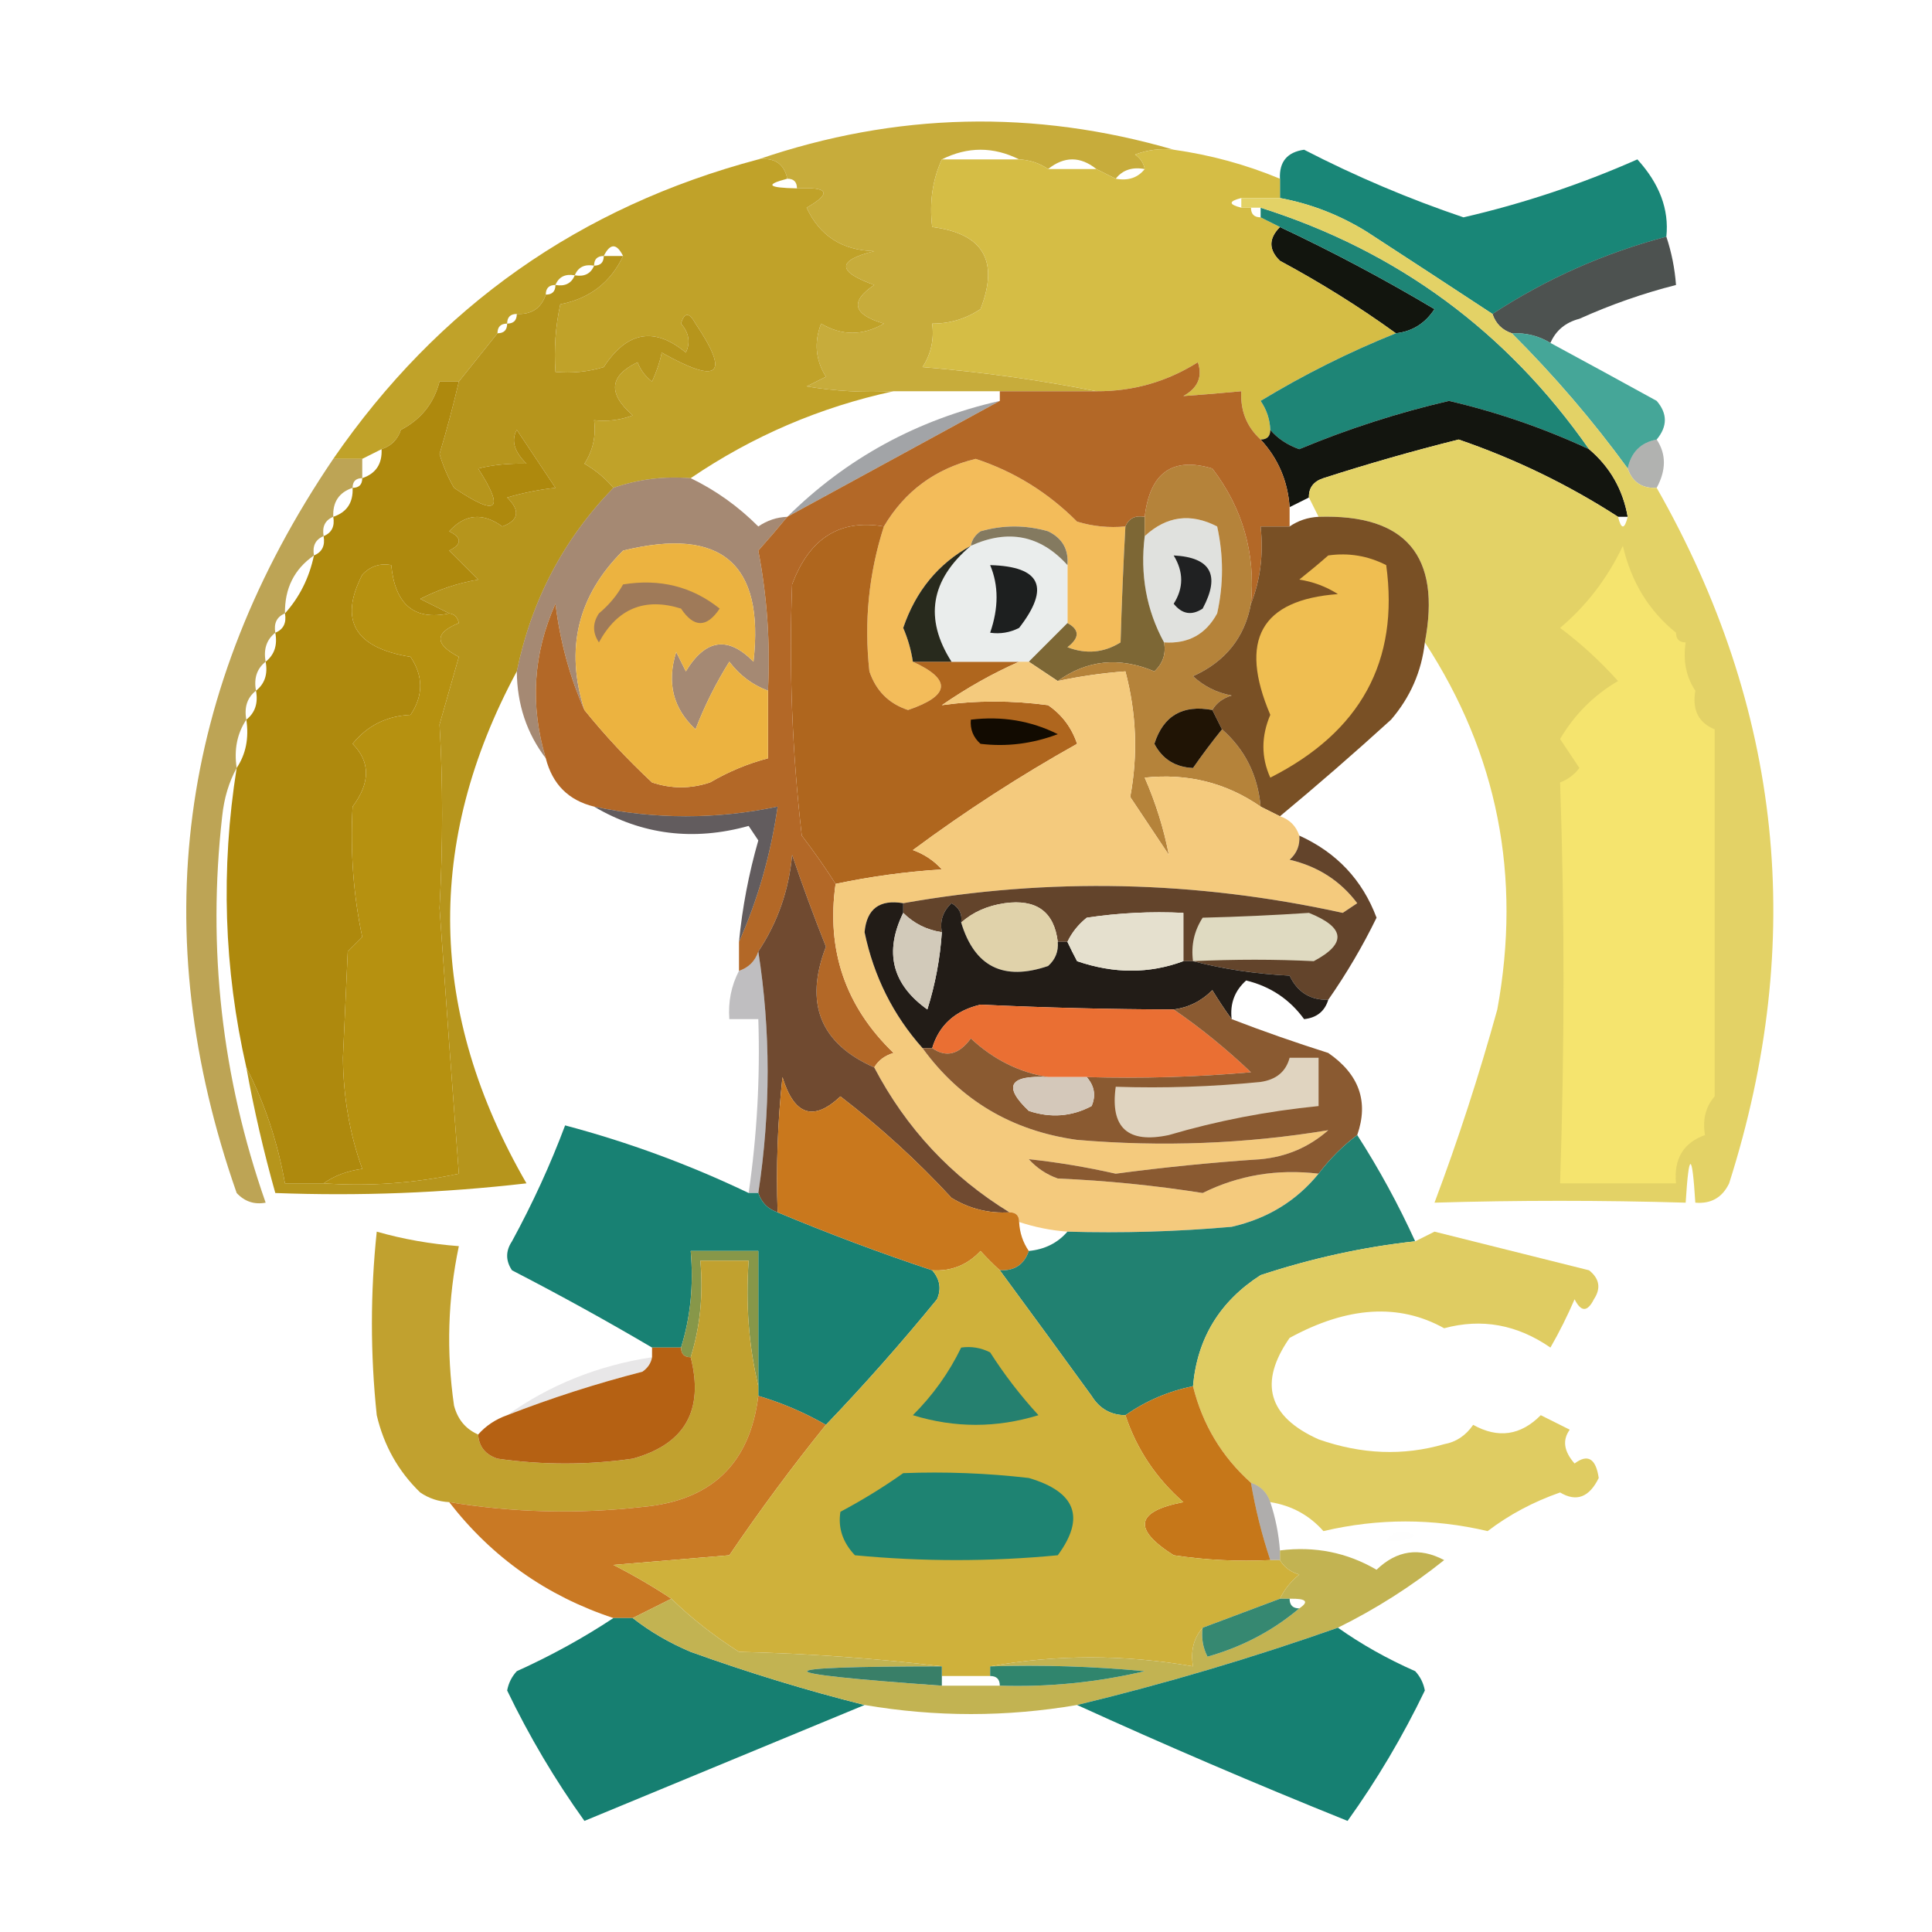 <?xml version="1.0" encoding="UTF-8"?>
<!DOCTYPE svg PUBLIC "-//W3C//DTD SVG 1.1//EN" "http://www.w3.org/Graphics/SVG/1.1/DTD/svg11.dtd">
<svg xmlns="http://www.w3.org/2000/svg" version="1.1" width="200px" height="200px" style="shape-rendering:geometricPrecision; text-rendering:geometricPrecision; image-rendering:optimizeQuality; fill-rule:evenodd; clip-rule:evenodd" xmlns:xlink="http://www.w3.org/1999/xlink">
<g><path style="opacity:0.998" fill="#c7ac3b" d="M 121.5,15.5 C 120.127,15.343 118.793,15.51 117.5,16C 118.056,16.383 118.389,16.883 118.5,17.5C 117.209,17.263 116.209,17.596 115.5,18.5C 114.833,18.167 114.167,17.833 113.5,17.5C 111.833,16.167 110.167,16.167 108.5,17.5C 107.609,16.89 106.609,16.557 105.5,16.5C 102.833,15.167 100.167,15.167 97.5,16.5C 96.532,18.607 96.198,20.941 96.5,23.5C 101.782,24.169 103.449,27.002 101.5,32C 99.975,33.009 98.308,33.509 96.5,33.5C 96.713,35.144 96.38,36.644 95.5,38C 101.689,38.517 107.689,39.35 113.5,40.5C 110.167,40.5 106.833,40.5 103.5,40.5C 99.833,40.5 96.167,40.5 92.5,40.5C 89.482,40.665 86.482,40.498 83.5,40C 84.167,39.667 84.833,39.333 85.5,39C 84.424,37.274 84.257,35.441 85,33.5C 87.138,34.769 89.305,34.769 91.5,33.5C 88.285,32.552 87.952,31.219 90.5,29.5C 86.622,28.115 86.622,26.949 90.5,26C 87.19,25.919 84.857,24.419 83.5,21.5C 86.131,19.995 85.797,19.329 82.5,19.5C 82.5,18.833 82.167,18.5 81.5,18.5C 81.179,16.952 80.179,16.285 78.5,16.5C 92.729,11.632 107.062,11.298 121.5,15.5 Z"/></g>
<g><path style="opacity:0.994" fill="#c0a229" d="M 78.5,16.5 C 80.179,16.285 81.179,16.952 81.5,18.5C 79.15,19.11 79.483,19.444 82.5,19.5C 85.797,19.329 86.131,19.995 83.5,21.5C 84.857,24.419 87.19,25.919 90.5,26C 86.622,26.949 86.622,28.115 90.5,29.5C 87.952,31.219 88.285,32.552 91.5,33.5C 89.305,34.769 87.138,34.769 85,33.5C 84.257,35.441 84.424,37.274 85.5,39C 84.833,39.333 84.167,39.667 83.5,40C 86.482,40.498 89.482,40.665 92.5,40.5C 84.919,42.138 77.919,45.138 71.5,49.5C 68.721,49.279 66.055,49.612 63.5,50.5C 62.691,49.531 61.691,48.698 60.5,48C 61.38,46.644 61.714,45.144 61.5,43.5C 62.873,43.657 64.207,43.49 65.5,43C 62.903,40.738 63.07,38.905 66,37.5C 66.308,38.308 66.808,38.975 67.5,39.5C 67.998,38.397 68.331,37.397 68.5,36.5C 74.429,39.838 75.596,38.838 72,33.5C 71.346,32.304 70.846,32.304 70.5,33.5C 71.326,34.451 71.492,35.451 71,36.5C 67.739,33.8 64.906,34.3 62.5,38C 60.866,38.493 59.199,38.66 57.5,38.5C 57.337,36.143 57.503,33.81 58,31.5C 61.047,30.902 63.213,29.235 64.5,26.5C 63.833,25.167 63.167,25.167 62.5,26.5C 61.833,26.5 61.5,26.833 61.5,27.5C 60.508,27.328 59.842,27.662 59.5,28.5C 58.508,28.328 57.842,28.662 57.5,29.5C 56.833,29.5 56.5,29.833 56.5,30.5C 54.973,30.427 53.973,31.094 53.5,32.5C 52.833,32.5 52.5,32.833 52.5,33.5C 51.833,33.5 51.5,33.833 51.5,34.5C 48.911,35.419 46.911,37.086 45.5,39.5C 43.413,40.585 42.08,42.251 41.5,44.5C 40.167,44.5 39.5,45.167 39.5,46.5C 38.833,46.833 38.167,47.167 37.5,47.5C 36.5,47.5 35.5,47.5 34.5,47.5C 45.36,31.739 60.026,21.406 78.5,16.5 Z M 56.5,30.5 C 56.027,31.906 55.027,32.573 53.5,32.5C 53.973,31.094 54.973,30.427 56.5,30.5 Z M 51.5,34.5 C 50.167,36.167 48.833,37.833 47.5,39.5C 46.833,39.5 46.167,39.5 45.5,39.5C 46.911,37.086 48.911,35.419 51.5,34.5 Z M 45.5,39.5 C 44.92,41.749 43.587,43.415 41.5,44.5C 42.08,42.251 43.413,40.585 45.5,39.5 Z M 41.5,44.5 C 41.167,45.5 40.5,46.167 39.5,46.5C 39.5,45.167 40.167,44.5 41.5,44.5 Z"/></g>
<g><path style="opacity:1" fill="#12150e" d="M 132.5,23.5 C 137.938,26.053 143.271,28.887 148.5,32C 147.529,33.481 146.196,34.315 144.5,34.5C 140.732,31.775 136.732,29.275 132.5,27C 131.316,25.855 131.316,24.688 132.5,23.5 Z"/></g>
<g><path style="opacity:1" fill="#198677" d="M 172.5,24.5 C 166.053,26.203 160.053,28.87 154.5,32.5C 150.224,29.688 145.89,26.854 141.5,24C 138.691,22.259 135.691,21.092 132.5,20.5C 132.5,19.833 132.5,19.167 132.5,18.5C 132.418,16.748 133.251,15.748 135,15.5C 140.332,18.25 145.832,20.583 151.5,22.5C 157.694,21.069 163.694,19.069 169.5,16.5C 171.796,19.018 172.796,21.685 172.5,24.5 Z"/></g>
<g><path style="opacity:0.706" fill="#030a08" d="M 172.5,24.5 C 173.038,26.117 173.371,27.784 173.5,29.5C 170.092,30.367 166.758,31.534 163.5,33C 162.058,33.377 161.058,34.21 160.5,35.5C 159.292,34.766 157.959,34.433 156.5,34.5C 155.5,34.167 154.833,33.5 154.5,32.5C 160.053,28.87 166.053,26.203 172.5,24.5 Z"/></g>
<g><path style="opacity:1" fill="#d5bd45" d="M 121.5,15.5 C 125.309,16.035 128.976,17.035 132.5,18.5C 132.5,19.167 132.5,19.833 132.5,20.5C 131.167,20.5 129.833,20.5 128.5,20.5C 127.167,20.833 127.167,21.167 128.5,21.5C 128.833,21.5 129.167,21.5 129.5,21.5C 129.5,22.167 129.833,22.5 130.5,22.5C 131.167,22.833 131.833,23.167 132.5,23.5C 131.316,24.688 131.316,25.855 132.5,27C 136.732,29.275 140.732,31.775 144.5,34.5C 139.643,36.452 134.976,38.786 130.5,41.5C 131.127,42.417 131.461,43.417 131.5,44.5C 131.5,45.167 131.167,45.5 130.5,45.5C 129.058,44.181 128.392,42.514 128.5,40.5C 126.425,40.698 124.425,40.865 122.5,41C 124.007,40.163 124.507,38.996 124,37.5C 120.794,39.519 117.294,40.519 113.5,40.5C 107.689,39.35 101.689,38.517 95.5,38C 96.38,36.644 96.713,35.144 96.5,33.5C 98.308,33.509 99.975,33.009 101.5,32C 103.449,27.002 101.782,24.169 96.5,23.5C 96.198,20.941 96.532,18.607 97.5,16.5C 100.167,16.5 102.833,16.5 105.5,16.5C 106.609,16.557 107.609,16.89 108.5,17.5C 110.167,17.5 111.833,17.5 113.5,17.5C 114.167,17.833 114.833,18.167 115.5,18.5C 116.791,18.737 117.791,18.404 118.5,17.5C 118.389,16.883 118.056,16.383 117.5,16C 118.793,15.51 120.127,15.343 121.5,15.5 Z"/></g>
<g><path style="opacity:1" fill="#1e8576" d="M 130.5,22.5 C 130.5,22.167 130.5,21.833 130.5,21.5C 144.646,25.975 155.979,34.308 164.5,46.5C 159.845,44.337 155.011,42.67 150,41.5C 144.703,42.73 139.536,44.397 134.5,46.5C 133.261,46.058 132.261,45.391 131.5,44.5C 131.461,43.417 131.127,42.417 130.5,41.5C 134.976,38.786 139.643,36.452 144.5,34.5C 146.196,34.315 147.529,33.481 148.5,32C 143.271,28.887 137.938,26.053 132.5,23.5C 131.833,23.167 131.167,22.833 130.5,22.5 Z"/></g>
<g><path style="opacity:0.839" fill="#229584" d="M 156.5,34.5 C 157.959,34.433 159.292,34.766 160.5,35.5C 164.15,37.472 167.816,39.472 171.5,41.5C 172.626,42.808 172.626,44.142 171.5,45.5C 169.856,45.81 168.856,46.81 168.5,48.5C 164.904,43.564 160.904,38.897 156.5,34.5 Z"/></g>
<g><path style="opacity:0.995" fill="#13150f" d="M 164.5,46.5 C 166.669,48.34 168.002,50.674 168.5,53.5C 168.167,53.5 167.833,53.5 167.5,53.5C 162.354,50.177 156.854,47.511 151,45.5C 146.291,46.677 141.624,48.011 137,49.5C 135.97,49.836 135.47,50.503 135.5,51.5C 134.833,51.833 134.167,52.167 133.5,52.5C 133.312,49.794 132.312,47.461 130.5,45.5C 131.167,45.5 131.5,45.167 131.5,44.5C 132.261,45.391 133.261,46.058 134.5,46.5C 139.536,44.397 144.703,42.73 150,41.5C 155.011,42.67 159.845,44.337 164.5,46.5 Z"/></g>
<g><path style="opacity:0.323" fill="#0e100c" d="M 171.5,45.5 C 172.494,46.999 172.494,48.666 171.5,50.5C 169.973,50.573 168.973,49.906 168.5,48.5C 168.856,46.81 169.856,45.81 171.5,45.5 Z"/></g>
<g><path style="opacity:0.518" fill="#4b5055" d="M 103.5,41.5 C 96.174,45.496 88.841,49.496 81.5,53.5C 87.618,47.438 94.952,43.438 103.5,41.5 Z"/></g>
<g><path style="opacity:1" fill="#f3bc5a" d="M 116.5,54.5 C 116.289,58.345 116.122,62.345 116,66.5C 114.274,67.576 112.441,67.743 110.5,67C 111.774,66.023 111.774,65.189 110.5,64.5C 110.5,62.5 110.5,60.5 110.5,58.5C 110.64,56.876 109.973,55.71 108.5,55C 106.167,54.333 103.833,54.333 101.5,55C 100.944,55.383 100.611,55.883 100.5,56.5C 97.137,58.339 94.804,61.172 93.5,65C 93.989,66.138 94.323,67.305 94.5,68.5C 98.54,70.346 98.373,72.013 94,73.5C 92.013,72.846 90.68,71.513 90,69.5C 89.434,64.368 89.934,59.368 91.5,54.5C 93.656,50.85 96.823,48.516 101,47.5C 104.991,48.814 108.491,50.981 111.5,54C 113.134,54.493 114.801,54.66 116.5,54.5 Z"/></g>
<g><path style="opacity:0.999" fill="#b6951c" d="M 62.5,26.5 C 63.167,26.5 63.833,26.5 64.5,26.5C 63.213,29.235 61.047,30.902 58,31.5C 57.503,33.81 57.337,36.143 57.5,38.5C 59.199,38.66 60.866,38.493 62.5,38C 64.906,34.3 67.739,33.8 71,36.5C 71.492,35.451 71.326,34.451 70.5,33.5C 70.846,32.304 71.346,32.304 72,33.5C 75.596,38.838 74.429,39.838 68.5,36.5C 68.331,37.397 67.998,38.397 67.5,39.5C 66.808,38.975 66.308,38.308 66,37.5C 63.07,38.905 62.903,40.738 65.5,43C 64.207,43.49 62.873,43.657 61.5,43.5C 61.714,45.144 61.38,46.644 60.5,48C 61.691,48.698 62.691,49.531 63.5,50.5C 58.352,55.792 55.019,62.126 53.5,69.5C 43.976,87.196 44.309,104.863 54.5,122.5C 45.859,123.498 37.192,123.831 28.5,123.5C 27.293,119.214 26.293,114.88 25.5,110.5C 27.405,114.216 28.739,118.216 29.5,122.5C 30.833,122.5 32.167,122.5 33.5,122.5C 38.214,122.827 42.88,122.493 47.5,121.5C 46.843,112.859 46.176,103.693 45.5,94C 45.858,87.358 45.858,81.025 45.5,75C 46.167,72.667 46.833,70.333 47.5,68C 44.972,66.684 44.972,65.517 47.5,64.5C 47.376,63.893 47.043,63.56 46.5,63.5C 45.527,63.013 44.527,62.513 43.5,62C 45.392,61.027 47.392,60.36 49.5,60C 48.5,59 47.5,58 46.5,57C 47.833,56.333 47.833,55.667 46.5,55C 48.138,53.199 49.972,53.032 52,54.5C 53.713,53.863 53.879,52.863 52.5,51.5C 54.216,51.003 55.883,50.669 57.5,50.5C 56.167,48.5 54.833,46.5 53.5,44.5C 52.895,45.587 53.228,46.754 54.5,48C 52.687,47.954 51.021,48.12 49.5,48.5C 52.302,52.861 51.469,53.527 47,50.5C 46.362,49.391 45.862,48.225 45.5,47C 46.249,44.503 46.916,42.003 47.5,39.5C 48.833,37.833 50.167,36.167 51.5,34.5C 52.167,34.5 52.5,34.167 52.5,33.5C 53.167,33.5 53.5,33.167 53.5,32.5C 55.027,32.573 56.027,31.906 56.5,30.5C 57.167,30.5 57.5,30.167 57.5,29.5C 58.492,29.672 59.158,29.338 59.5,28.5C 60.492,28.672 61.158,28.338 61.5,27.5C 62.167,27.5 62.5,27.167 62.5,26.5 Z"/></g>
<g><path style="opacity:0.682" fill="#7c5232" d="M 71.5,49.5 C 74.093,50.754 76.427,52.42 78.5,54.5C 79.417,53.873 80.417,53.539 81.5,53.5C 80.544,54.659 79.544,55.826 78.5,57C 79.419,61.781 79.752,66.615 79.5,71.5C 77.903,70.909 76.57,69.909 75.5,68.5C 74.106,70.725 72.94,73.058 72,75.5C 69.669,73.336 69.003,70.669 70,67.5C 70.333,68.167 70.667,68.833 71,69.5C 73.034,66.141 75.368,65.808 78,68.5C 79.157,58.334 74.657,54.5 64.5,57C 59.804,61.666 58.471,67.166 60.5,73.5C 58.991,70.121 57.991,66.455 57.5,62.5C 55.184,67.67 54.851,73.003 56.5,78.5C 54.528,75.916 53.528,72.916 53.5,69.5C 55.019,62.126 58.352,55.792 63.5,50.5C 66.055,49.612 68.721,49.279 71.5,49.5 Z"/></g>
<g><path style="opacity:1" fill="#e0e1de" d="M 120.5,66.5 C 118.676,63.154 118.01,59.487 118.5,55.5C 120.757,53.416 123.257,53.083 126,54.5C 126.667,57.5 126.667,60.5 126,63.5C 124.826,65.671 122.993,66.671 120.5,66.5 Z"/></g>
<g><path style="opacity:1" fill="#af661e" d="M 91.5,54.5 C 89.934,59.368 89.434,64.368 90,69.5C 90.68,71.513 92.013,72.846 94,73.5C 98.373,72.013 98.54,70.346 94.5,68.5C 95.833,68.5 97.167,68.5 98.5,68.5C 100.833,68.5 103.167,68.5 105.5,68.5C 102.762,69.707 100.095,71.207 97.5,73C 101.092,72.498 104.759,72.498 108.5,73C 109.939,73.991 110.939,75.324 111.5,77C 105.602,80.301 99.935,83.967 94.5,88C 95.672,88.419 96.672,89.085 97.5,90C 93.748,90.24 90.081,90.74 86.5,91.5C 85.453,89.849 84.286,88.183 83,86.5C 82.001,77.846 81.667,69.179 82,60.5C 83.78,55.716 86.947,53.716 91.5,54.5 Z"/></g>
<g><path style="opacity:1" fill="#eaedec" d="M 110.5,58.5 C 110.5,60.5 110.5,62.5 110.5,64.5C 109.167,65.833 107.833,67.167 106.5,68.5C 106.167,68.5 105.833,68.5 105.5,68.5C 103.167,68.5 100.833,68.5 98.5,68.5C 95.657,64.032 96.324,60.032 100.5,56.5C 104.376,54.742 107.71,55.408 110.5,58.5 Z"/></g>
<g><path style="opacity:0.998" fill="#ae890d" d="M 45.5,39.5 C 46.167,39.5 46.833,39.5 47.5,39.5C 46.916,42.003 46.249,44.503 45.5,47C 45.862,48.225 46.362,49.391 47,50.5C 51.469,53.527 52.302,52.861 49.5,48.5C 51.021,48.12 52.687,47.954 54.5,48C 53.228,46.754 52.895,45.587 53.5,44.5C 54.833,46.5 56.167,48.5 57.5,50.5C 55.883,50.669 54.216,51.003 52.5,51.5C 53.879,52.863 53.713,53.863 52,54.5C 49.972,53.032 48.138,53.199 46.5,55C 47.833,55.667 47.833,56.333 46.5,57C 47.5,58 48.5,59 49.5,60C 47.392,60.36 45.392,61.027 43.5,62C 44.527,62.513 45.527,63.013 46.5,63.5C 42.9,64.265 40.9,62.599 40.5,58.5C 39.325,58.281 38.325,58.614 37.5,59.5C 35.066,64.231 36.733,67.065 42.5,68C 43.833,70 43.833,72 42.5,74C 40.026,74.113 38.026,75.113 36.5,77C 38.348,78.861 38.348,81.028 36.5,83.5C 36.251,88.187 36.584,92.687 37.5,97C 37,97.5 36.5,98 36,98.5C 35.833,102.167 35.667,105.833 35.5,109.5C 35.542,113.595 36.208,117.429 37.5,121C 35.942,121.21 34.608,121.71 33.5,122.5C 32.167,122.5 30.833,122.5 29.5,122.5C 28.739,118.216 27.405,114.216 25.5,110.5C 23.174,100.287 22.841,89.954 24.5,79.5C 25.451,78.081 25.785,76.415 25.5,74.5C 26.404,73.791 26.737,72.791 26.5,71.5C 27.404,70.791 27.737,69.791 27.5,68.5C 28.404,67.791 28.737,66.791 28.5,65.5C 29.338,65.158 29.672,64.492 29.5,63.5C 31.008,61.819 32.008,59.819 32.5,57.5C 33.338,57.158 33.672,56.492 33.5,55.5C 34.338,55.158 34.672,54.492 34.5,53.5C 35.906,53.027 36.573,52.027 36.5,50.5C 37.167,50.5 37.5,50.167 37.5,49.5C 38.906,49.027 39.573,48.027 39.5,46.5C 40.5,46.167 41.167,45.5 41.5,44.5C 43.587,43.415 44.92,41.749 45.5,39.5 Z"/></g>
<g><path style="opacity:1" fill="#202122" d="M 121.5,57.5 C 125.35,57.701 126.35,59.534 124.5,63C 123.365,63.749 122.365,63.583 121.5,62.5C 122.535,60.872 122.535,59.205 121.5,57.5 Z"/></g>
<g><path style="opacity:1" fill="#1d1f1f" d="M 102.5,58.5 C 107.747,58.64 108.747,60.806 105.5,65C 104.552,65.483 103.552,65.65 102.5,65.5C 103.385,62.934 103.385,60.6 102.5,58.5 Z"/></g>
<g><path style="opacity:0.997" fill="#e3d266" d="M 128.5,21.5 C 128.5,21.167 128.5,20.833 128.5,20.5C 129.833,20.5 131.167,20.5 132.5,20.5C 135.691,21.092 138.691,22.259 141.5,24C 145.89,26.854 150.224,29.688 154.5,32.5C 154.833,33.5 155.5,34.167 156.5,34.5C 160.904,38.897 164.904,43.564 168.5,48.5C 168.973,49.906 169.973,50.573 171.5,50.5C 184.504,73.343 187.004,97.343 179,122.5C 178.29,123.973 177.124,124.64 175.5,124.5C 175.167,119.167 174.833,119.167 174.5,124.5C 165.758,124.246 157.091,124.246 148.5,124.5C 150.938,118.017 153.105,111.35 155,104.5C 157.528,90.707 155.028,78.041 147.5,66.5C 149.208,57.545 145.541,53.211 136.5,53.5C 136.167,52.833 135.833,52.167 135.5,51.5C 135.47,50.503 135.97,49.836 137,49.5C 141.624,48.011 146.291,46.677 151,45.5C 156.854,47.511 162.354,50.177 167.5,53.5C 167.833,54.833 168.167,54.833 168.5,53.5C 168.002,50.674 166.669,48.34 164.5,46.5C 155.979,34.308 144.646,25.975 130.5,21.5C 130.167,21.5 129.833,21.5 129.5,21.5C 129.167,21.5 128.833,21.5 128.5,21.5 Z"/></g>
<g><path style="opacity:1" fill="#f5e46e" d="M 173.5,65.5 C 173.5,66.167 173.833,66.5 174.5,66.5C 174.216,68.415 174.549,70.081 175.5,71.5C 175.157,73.483 175.824,74.817 177.5,75.5C 177.5,88.167 177.5,100.833 177.5,113.5C 176.566,114.568 176.232,115.901 176.5,117.5C 174.259,118.3 173.259,119.966 173.5,122.5C 169.5,122.5 165.5,122.5 161.5,122.5C 161.972,108.267 161.972,94.434 161.5,81C 162.308,80.692 162.975,80.192 163.5,79.5C 162.833,78.5 162.167,77.5 161.5,76.5C 163.005,73.95 165.005,71.95 167.5,70.5C 165.627,68.419 163.627,66.586 161.5,65C 164.248,62.682 166.414,59.849 168,56.5C 168.855,60.232 170.689,63.232 173.5,65.5 Z"/></g>
<g><path style="opacity:1" fill="#282a1d" d="M 100.5,56.5 C 96.324,60.032 95.657,64.032 98.5,68.5C 97.167,68.5 95.833,68.5 94.5,68.5C 94.323,67.305 93.989,66.138 93.5,65C 94.804,61.172 97.137,58.339 100.5,56.5 Z"/></g>
<g><path style="opacity:1" fill="#7d6735" d="M 118.5,53.5 C 118.5,54.167 118.5,54.833 118.5,55.5C 118.01,59.487 118.676,63.154 120.5,66.5C 120.719,67.675 120.386,68.675 119.5,69.5C 115.865,67.975 112.531,68.309 109.5,70.5C 108.5,69.833 107.5,69.167 106.5,68.5C 107.833,67.167 109.167,65.833 110.5,64.5C 111.774,65.189 111.774,66.023 110.5,67C 112.441,67.743 114.274,67.576 116,66.5C 116.122,62.345 116.289,58.345 116.5,54.5C 116.842,53.662 117.508,53.328 118.5,53.5 Z"/></g>
<g><path style="opacity:1" fill="#b5833a" d="M 129.5,62.5 C 128.852,65.991 126.852,68.491 123.5,70C 124.623,71.044 125.956,71.71 127.5,72C 126.584,72.278 125.918,72.778 125.5,73.5C 122.429,72.924 120.429,74.091 119.5,77C 120.337,78.587 121.67,79.42 123.5,79.5C 124.455,78.128 125.455,76.795 126.5,75.5C 128.87,77.573 130.203,80.24 130.5,83.5C 126.936,81.032 122.936,80.032 118.5,80.5C 119.643,83.115 120.476,85.782 121,88.5C 119.667,86.5 118.333,84.5 117,82.5C 117.813,78.158 117.646,73.825 116.5,69.5C 114.139,69.674 111.806,70.007 109.5,70.5C 112.531,68.309 115.865,67.975 119.5,69.5C 120.386,68.675 120.719,67.675 120.5,66.5C 122.993,66.671 124.826,65.671 126,63.5C 126.667,60.5 126.667,57.5 126,54.5C 123.257,53.083 120.757,53.416 118.5,55.5C 118.5,54.833 118.5,54.167 118.5,53.5C 119.034,48.934 121.367,47.267 125.5,48.5C 128.651,52.622 129.984,57.289 129.5,62.5 Z"/></g>
<g><path style="opacity:0.999" fill="#b69110" d="M 46.5,63.5 C 47.043,63.56 47.376,63.893 47.5,64.5C 44.972,65.517 44.972,66.684 47.5,68C 46.833,70.333 46.167,72.667 45.5,75C 45.858,81.025 45.858,87.358 45.5,94C 46.176,103.693 46.843,112.859 47.5,121.5C 42.88,122.493 38.214,122.827 33.5,122.5C 34.608,121.71 35.942,121.21 37.5,121C 36.208,117.429 35.542,113.595 35.5,109.5C 35.667,105.833 35.833,102.167 36,98.5C 36.5,98 37,97.5 37.5,97C 36.584,92.687 36.251,88.187 36.5,83.5C 38.348,81.028 38.348,78.861 36.5,77C 38.026,75.113 40.026,74.113 42.5,74C 43.833,72 43.833,70 42.5,68C 36.733,67.065 35.066,64.231 37.5,59.5C 38.325,58.614 39.325,58.281 40.5,58.5C 40.9,62.599 42.9,64.265 46.5,63.5 Z"/></g>
<g><path style="opacity:1" fill="#b36827" d="M 130.5,45.5 C 132.312,47.461 133.312,49.794 133.5,52.5C 133.5,53.167 133.5,53.833 133.5,54.5C 132.5,54.5 131.5,54.5 130.5,54.5C 130.806,57.385 130.473,60.052 129.5,62.5C 129.984,57.289 128.651,52.622 125.5,48.5C 121.367,47.267 119.034,48.934 118.5,53.5C 117.508,53.328 116.842,53.662 116.5,54.5C 114.801,54.66 113.134,54.493 111.5,54C 108.491,50.981 104.991,48.814 101,47.5C 96.823,48.516 93.656,50.85 91.5,54.5C 86.947,53.716 83.78,55.716 82,60.5C 81.667,69.179 82.001,77.846 83,86.5C 84.286,88.183 85.453,89.849 86.5,91.5C 85.523,98.375 87.523,104.208 92.5,109C 91.584,109.278 90.918,109.778 90.5,110.5C 84.911,108.032 83.244,103.865 85.5,98C 84.254,94.876 83.088,91.709 82,88.5C 81.669,92.154 80.502,95.488 78.5,98.5C 78.167,99.5 77.5,100.167 76.5,100.5C 76.5,99.5 76.5,98.5 76.5,97.5C 78.45,93.133 79.783,88.466 80.5,83.5C 74.167,84.833 67.833,84.833 61.5,83.5C 58.856,82.856 57.189,81.189 56.5,78.5C 54.851,73.003 55.184,67.67 57.5,62.5C 57.991,66.455 58.991,70.121 60.5,73.5C 62.6,76.104 64.933,78.604 67.5,81C 69.5,81.667 71.5,81.667 73.5,81C 75.421,79.878 77.421,79.044 79.5,78.5C 79.5,76.167 79.5,73.833 79.5,71.5C 79.752,66.615 79.419,61.781 78.5,57C 79.544,55.826 80.544,54.659 81.5,53.5C 88.841,49.496 96.174,45.496 103.5,41.5C 103.5,41.167 103.5,40.833 103.5,40.5C 106.833,40.5 110.167,40.5 113.5,40.5C 117.294,40.519 120.794,39.519 124,37.5C 124.507,38.996 124.007,40.163 122.5,41C 124.425,40.865 126.425,40.698 128.5,40.5C 128.392,42.514 129.058,44.181 130.5,45.5 Z"/></g>
<g><path style="opacity:1" fill="#847a60" d="M 110.5,58.5 C 107.71,55.408 104.376,54.742 100.5,56.5C 100.611,55.883 100.944,55.383 101.5,55C 103.833,54.333 106.167,54.333 108.5,55C 109.973,55.71 110.64,56.876 110.5,58.5 Z"/></g>
<g><path style="opacity:1" fill="#795025" d="M 136.5,53.5 C 145.541,53.211 149.208,57.545 147.5,66.5C 147.159,69.516 145.993,72.183 144,74.5C 140.188,77.969 136.355,81.302 132.5,84.5C 131.833,84.167 131.167,83.833 130.5,83.5C 130.203,80.24 128.87,77.573 126.5,75.5C 126.167,74.833 125.833,74.167 125.5,73.5C 125.918,72.778 126.584,72.278 127.5,72C 125.956,71.71 124.623,71.044 123.5,70C 126.852,68.491 128.852,65.991 129.5,62.5C 130.473,60.052 130.806,57.385 130.5,54.5C 131.5,54.5 132.5,54.5 133.5,54.5C 134.391,53.89 135.391,53.557 136.5,53.5 Z"/></g>
<g><path style="opacity:1" fill="#efbe51" d="M 137.5,57.5 C 139.604,57.201 141.604,57.534 143.5,58.5C 144.86,68.43 140.86,75.763 131.5,80.5C 130.55,78.402 130.55,76.235 131.5,74C 128.207,66.259 130.541,62.092 138.5,61.5C 137.271,60.719 135.938,60.219 134.5,60C 135.571,59.148 136.571,58.315 137.5,57.5 Z"/></g>
<g><path style="opacity:1" fill="#120b01" d="M 100.5,74.5 C 103.722,74.108 106.722,74.608 109.5,76C 106.874,76.995 104.207,77.328 101.5,77C 100.748,76.329 100.414,75.496 100.5,74.5 Z"/></g>
<g><path style="opacity:1" fill="#201405" d="M 125.5,73.5 C 125.833,74.167 126.167,74.833 126.5,75.5C 125.455,76.795 124.455,78.128 123.5,79.5C 121.67,79.42 120.337,78.587 119.5,77C 120.429,74.091 122.429,72.924 125.5,73.5 Z"/></g>
<g><path style="opacity:1" fill="#ecb340" d="M 79.5,71.5 C 79.5,73.833 79.5,76.167 79.5,78.5C 77.421,79.044 75.421,79.878 73.5,81C 71.5,81.667 69.5,81.667 67.5,81C 64.933,78.604 62.6,76.104 60.5,73.5C 58.471,67.166 59.804,61.666 64.5,57C 74.657,54.5 79.157,58.334 78,68.5C 75.368,65.808 73.034,66.141 71,69.5C 70.667,68.833 70.333,68.167 70,67.5C 69.003,70.669 69.669,73.336 72,75.5C 72.94,73.058 74.106,70.725 75.5,68.5C 76.57,69.909 77.903,70.909 79.5,71.5 Z"/></g>
<g><path style="opacity:1" fill="#9f7a59" d="M 64.5,60.5 C 68.302,59.88 71.635,60.714 74.5,63C 73.167,65 71.833,65 70.5,63C 66.74,61.824 63.907,62.99 62,66.5C 61.333,65.5 61.333,64.5 62,63.5C 63.045,62.627 63.878,61.627 64.5,60.5 Z"/></g>
<g><path style="opacity:0.827" fill="#423b3d" d="M 61.5,83.5 C 67.833,84.833 74.167,84.833 80.5,83.5C 79.783,88.466 78.45,93.133 76.5,97.5C 76.844,93.947 77.511,90.447 78.5,87C 78.167,86.5 77.833,86 77.5,85.5C 71.785,87.089 66.452,86.422 61.5,83.5 Z"/></g>
<g><path style="opacity:1" fill="#f4ca7d" d="M 105.5,68.5 C 105.833,68.5 106.167,68.5 106.5,68.5C 107.5,69.167 108.5,69.833 109.5,70.5C 111.806,70.007 114.139,69.674 116.5,69.5C 117.646,73.825 117.813,78.158 117,82.5C 118.333,84.5 119.667,86.5 121,88.5C 120.476,85.782 119.643,83.115 118.5,80.5C 122.936,80.032 126.936,81.032 130.5,83.5C 131.167,83.833 131.833,84.167 132.5,84.5C 133.5,84.833 134.167,85.5 134.5,86.5C 134.586,87.496 134.252,88.329 133.5,89C 136.424,89.683 138.758,91.183 140.5,93.5C 140,93.833 139.5,94.167 139,94.5C 123.772,91.155 108.605,90.822 93.5,93.5C 91.052,93.085 89.719,94.085 89.5,96.5C 90.457,101.08 92.457,105.08 95.5,108.5C 99.423,113.9 104.756,117.066 111.5,118C 120.28,118.747 128.946,118.414 137.5,117C 135.51,118.751 133.177,119.751 130.5,120C 125.481,120.335 120.481,120.835 115.5,121.5C 112.442,120.811 109.442,120.311 106.5,120C 107.328,120.915 108.328,121.581 109.5,122C 114.553,122.217 119.553,122.717 124.5,123.5C 128.217,121.656 132.217,120.989 136.5,121.5C 134.2,124.324 131.2,126.157 127.5,127C 121.843,127.499 116.176,127.666 110.5,127.5C 108.784,127.371 107.117,127.038 105.5,126.5C 105.5,125.833 105.167,125.5 104.5,125.5C 98.478,121.81 93.812,116.81 90.5,110.5C 90.918,109.778 91.584,109.278 92.5,109C 87.523,104.208 85.523,98.375 86.5,91.5C 90.081,90.74 93.748,90.24 97.5,90C 96.672,89.085 95.672,88.419 94.5,88C 99.935,83.967 105.602,80.301 111.5,77C 110.939,75.324 109.939,73.991 108.5,73C 104.759,72.498 101.092,72.498 97.5,73C 100.095,71.207 102.762,69.707 105.5,68.5 Z"/></g>
<g><path style="opacity:1" fill="#63442b" d="M 134.5,86.5 C 138.366,88.254 141.033,91.087 142.5,95C 141.066,97.942 139.4,100.776 137.5,103.5C 135.641,103.539 134.308,102.706 133.5,101C 129.975,100.821 126.641,100.321 123.5,99.5C 123.167,99.5 122.833,99.5 122.5,99.5C 122.5,97.833 122.5,96.167 122.5,94.5C 119.15,94.335 115.817,94.502 112.5,95C 111.619,95.708 110.953,96.542 110.5,97.5C 110.167,97.5 109.833,97.5 109.5,97.5C 109.126,94.38 107.293,93.046 104,93.5C 102.213,93.759 100.713,94.425 99.5,95.5C 99.631,94.624 99.297,93.957 98.5,93.5C 97.614,94.325 97.281,95.325 97.5,96.5C 95.938,96.267 94.605,95.6 93.5,94.5C 93.5,94.167 93.5,93.833 93.5,93.5C 108.605,90.822 123.772,91.155 139,94.5C 139.5,94.167 140,93.833 140.5,93.5C 138.758,91.183 136.424,89.683 133.5,89C 134.252,88.329 134.586,87.496 134.5,86.5 Z"/></g>
<g><path style="opacity:0.723" fill="#a58215" d="M 34.5,47.5 C 35.5,47.5 36.5,47.5 37.5,47.5C 37.5,48.167 37.5,48.833 37.5,49.5C 36.833,49.5 36.5,49.833 36.5,50.5C 35.094,50.973 34.427,51.973 34.5,53.5C 33.662,53.842 33.328,54.508 33.5,55.5C 32.662,55.842 32.328,56.508 32.5,57.5C 30.461,58.911 29.461,60.911 29.5,63.5C 28.662,63.842 28.328,64.508 28.5,65.5C 27.596,66.209 27.263,67.209 27.5,68.5C 26.596,69.209 26.263,70.209 26.5,71.5C 25.596,72.209 25.263,73.209 25.5,74.5C 24.549,75.919 24.215,77.585 24.5,79.5C 23.698,80.952 23.198,82.618 23,84.5C 21.453,98.199 22.953,111.532 27.5,124.5C 26.325,124.719 25.325,124.386 24.5,123.5C 15.08,96.583 18.414,71.25 34.5,47.5 Z"/></g>
<g><path style="opacity:1" fill="#e0d2aa" d="M 109.5,97.5 C 109.586,98.496 109.252,99.329 108.5,100C 103.882,101.578 100.882,100.078 99.5,95.5C 100.713,94.425 102.213,93.759 104,93.5C 107.293,93.046 109.126,94.38 109.5,97.5 Z"/></g>
<g><path style="opacity:0.955" fill="#19120d" d="M 93.5,93.5 C 93.5,93.833 93.5,94.167 93.5,94.5C 91.516,98.565 92.35,101.899 96,104.5C 96.822,101.883 97.322,99.216 97.5,96.5C 97.281,95.325 97.614,94.325 98.5,93.5C 99.297,93.957 99.631,94.624 99.5,95.5C 100.882,100.078 103.882,101.578 108.5,100C 109.252,99.329 109.586,98.496 109.5,97.5C 109.833,97.5 110.167,97.5 110.5,97.5C 110.804,98.15 111.137,98.817 111.5,99.5C 115.315,100.808 118.981,100.808 122.5,99.5C 122.833,99.5 123.167,99.5 123.5,99.5C 126.641,100.321 129.975,100.821 133.5,101C 134.308,102.706 135.641,103.539 137.5,103.5C 137.134,104.695 136.301,105.361 135,105.5C 133.502,103.441 131.502,102.108 129,101.5C 127.812,102.563 127.312,103.897 127.5,105.5C 126.842,104.602 126.176,103.602 125.5,102.5C 124.378,103.63 123.044,104.297 121.5,104.5C 114.895,104.485 108.228,104.318 101.5,104C 98.885,104.612 97.219,106.112 96.5,108.5C 96.167,108.5 95.833,108.5 95.5,108.5C 92.457,105.08 90.457,101.08 89.5,96.5C 89.719,94.085 91.052,93.085 93.5,93.5 Z"/></g>
<g><path style="opacity:1" fill="#dfdac1" d="M 123.5,99.5 C 123.286,97.856 123.62,96.356 124.5,95C 128.248,94.907 131.914,94.74 135.5,94.5C 139.266,96.011 139.432,97.678 136,99.5C 132.002,99.3 127.835,99.3 123.5,99.5 Z"/></g>
<g><path style="opacity:1" fill="#d2caba" d="M 93.5,94.5 C 94.605,95.6 95.938,96.267 97.5,96.5C 97.322,99.216 96.822,101.883 96,104.5C 92.35,101.899 91.516,98.565 93.5,94.5 Z"/></g>
<g><path style="opacity:1" fill="#e5e0ce" d="M 122.5,99.5 C 118.981,100.808 115.315,100.808 111.5,99.5C 111.137,98.817 110.804,98.15 110.5,97.5C 110.953,96.542 111.619,95.708 112.5,95C 115.817,94.502 119.15,94.335 122.5,94.5C 122.5,96.167 122.5,97.833 122.5,99.5 Z"/></g>
<g><path style="opacity:1" fill="#704a30" d="M 90.5,110.5 C 93.812,116.81 98.478,121.81 104.5,125.5C 102.345,125.628 100.345,125.128 98.5,124C 95,120.204 91.167,116.704 87,113.5C 84.211,116.129 82.211,115.462 81,111.5C 80.501,116.155 80.334,120.821 80.5,125.5C 79.5,125.167 78.833,124.5 78.5,123.5C 79.787,115.038 79.787,106.705 78.5,98.5C 80.502,95.488 81.669,92.154 82,88.5C 83.088,91.709 84.254,94.876 85.5,98C 83.244,103.865 84.911,108.032 90.5,110.5 Z"/></g>
<g><path style="opacity:1" fill="#ea6f33" d="M 121.5,104.5 C 124.28,106.408 126.947,108.575 129.5,111C 123.843,111.499 118.176,111.666 112.5,111.5C 111.167,111.5 109.833,111.5 108.5,111.5C 105.507,111.013 102.84,109.679 100.5,107.5C 99.272,109.176 97.939,109.509 96.5,108.5C 97.219,106.112 98.885,104.612 101.5,104C 108.228,104.318 114.895,104.485 121.5,104.5 Z"/></g>
<g><path style="opacity:0.29" fill="#252228" d="M 78.5,98.5 C 79.787,106.705 79.787,115.038 78.5,123.5C 78.167,123.5 77.833,123.5 77.5,123.5C 78.364,117.545 78.697,111.545 78.5,105.5C 77.5,105.5 76.5,105.5 75.5,105.5C 75.366,103.708 75.699,102.042 76.5,100.5C 77.5,100.167 78.167,99.5 78.5,98.5 Z"/></g>
<g><path style="opacity:1" fill="#8a5a31" d="M 127.5,105.5 C 130.727,106.744 134.061,107.91 137.5,109C 140.706,111.212 141.706,114.046 140.5,117.5C 139,118.625 137.667,119.959 136.5,121.5C 132.217,120.989 128.217,121.656 124.5,123.5C 119.553,122.717 114.553,122.217 109.5,122C 108.328,121.581 107.328,120.915 106.5,120C 109.442,120.311 112.442,120.811 115.5,121.5C 120.481,120.835 125.481,120.335 130.5,120C 133.177,119.751 135.51,118.751 137.5,117C 128.946,118.414 120.28,118.747 111.5,118C 104.756,117.066 99.423,113.9 95.5,108.5C 95.833,108.5 96.167,108.5 96.5,108.5C 97.939,109.509 99.272,109.176 100.5,107.5C 102.84,109.679 105.507,111.013 108.5,111.5C 104.473,111.281 103.806,112.448 106.5,115C 108.769,115.758 110.936,115.591 113,114.5C 113.47,113.423 113.303,112.423 112.5,111.5C 118.176,111.666 123.843,111.499 129.5,111C 126.947,108.575 124.28,106.408 121.5,104.5C 123.044,104.297 124.378,103.63 125.5,102.5C 126.176,103.602 126.842,104.602 127.5,105.5 Z"/></g>
<g><path style="opacity:1" fill="#d4c8ba" d="M 108.5,111.5 C 109.833,111.5 111.167,111.5 112.5,111.5C 113.303,112.423 113.47,113.423 113,114.5C 110.936,115.591 108.769,115.758 106.5,115C 103.806,112.448 104.473,111.281 108.5,111.5 Z"/></g>
<g><path style="opacity:1" fill="#e0d4c0" d="M 133.5,109.5 C 134.5,109.5 135.5,109.5 136.5,109.5C 136.5,111.167 136.5,112.833 136.5,114.5C 131.168,115.026 126.001,116.026 121,117.5C 116.742,118.407 114.909,116.741 115.5,112.5C 120.511,112.666 125.511,112.499 130.5,112C 132.119,111.764 133.119,110.931 133.5,109.5 Z"/></g>
<g><path style="opacity:1" fill="#188173" d="M 77.5,123.5 C 77.833,123.5 78.167,123.5 78.5,123.5C 78.833,124.5 79.5,125.167 80.5,125.5C 85.751,127.695 91.084,129.695 96.5,131.5C 97.303,132.423 97.47,133.423 97,134.5C 93.301,139.027 89.468,143.361 85.5,147.5C 83.287,146.227 80.954,145.227 78.5,144.5C 78.5,144.167 78.5,143.833 78.5,143.5C 78.5,138.833 78.5,134.167 78.5,129.5C 76.167,129.5 73.833,129.5 71.5,129.5C 71.813,133.042 71.479,136.375 70.5,139.5C 69.5,139.5 68.5,139.5 67.5,139.5C 62.809,136.734 57.976,134.068 53,131.5C 52.333,130.5 52.333,129.5 53,128.5C 55.146,124.559 56.979,120.559 58.5,116.5C 65.057,118.241 71.391,120.574 77.5,123.5 Z"/></g>
<g><path style="opacity:1" fill="#c9781d" d="M 104.5,125.5 C 105.167,125.5 105.5,125.833 105.5,126.5C 105.557,127.609 105.89,128.609 106.5,129.5C 106.027,130.906 105.027,131.573 103.5,131.5C 102.849,130.909 102.182,130.243 101.5,129.5C 100.15,130.95 98.484,131.617 96.5,131.5C 91.084,129.695 85.751,127.695 80.5,125.5C 80.334,120.821 80.501,116.155 81,111.5C 82.211,115.462 84.211,116.129 87,113.5C 91.167,116.704 95,120.204 98.5,124C 100.345,125.128 102.345,125.628 104.5,125.5 Z"/></g>
<g><path style="opacity:1" fill="#218171" d="M 140.5,117.5 C 142.75,120.999 144.75,124.665 146.5,128.5C 141.162,129.081 135.829,130.248 130.5,132C 126.266,134.722 123.933,138.556 123.5,143.5C 120.978,144.011 118.645,145.011 116.5,146.5C 114.983,146.489 113.816,145.823 113,144.5C 109.815,140.108 106.648,135.774 103.5,131.5C 105.027,131.573 106.027,130.906 106.5,129.5C 108.153,129.34 109.486,128.674 110.5,127.5C 116.176,127.666 121.843,127.499 127.5,127C 131.2,126.157 134.2,124.324 136.5,121.5C 137.667,119.959 139,118.625 140.5,117.5 Z"/></g>
<g><path style="opacity:0.004" fill="#abacab" d="M 148.5,126.5 C 149.833,127.167 149.833,127.167 148.5,126.5 Z"/></g>
<g><path style="opacity:1" fill="#879749" d="M 78.5,143.5 C 77.515,139.366 77.182,135.032 77.5,130.5C 75.833,130.5 74.167,130.5 72.5,130.5C 72.813,134.042 72.479,137.375 71.5,140.5C 70.833,140.5 70.5,140.167 70.5,139.5C 71.479,136.375 71.813,133.042 71.5,129.5C 73.833,129.5 76.167,129.5 78.5,129.5C 78.5,134.167 78.5,138.833 78.5,143.5 Z"/></g>
<g><path style="opacity:1" fill="#c1a12f" d="M 49.5,148.5 C 49.577,149.75 50.244,150.583 51.5,151C 56.167,151.667 60.833,151.667 65.5,151C 70.895,149.507 72.895,146.007 71.5,140.5C 72.479,137.375 72.813,134.042 72.5,130.5C 74.167,130.5 75.833,130.5 77.5,130.5C 77.182,135.032 77.515,139.366 78.5,143.5C 78.5,143.833 78.5,144.167 78.5,144.5C 77.641,151.524 73.641,155.357 66.5,156C 59.783,156.756 53.117,156.589 46.5,155.5C 45.391,155.443 44.391,155.11 43.5,154.5C 41.238,152.315 39.738,149.648 39,146.5C 38.333,140.167 38.333,133.833 39,127.5C 41.74,128.282 44.574,128.782 47.5,129C 46.361,134.416 46.194,139.916 47,145.5C 47.377,146.942 48.21,147.942 49.5,148.5 Z"/></g>
<g><path style="opacity:0.99" fill="#dfcc61" d="M 148.5,127.5 C 153.97,128.867 159.303,130.201 164.5,131.5C 165.583,132.365 165.749,133.365 165,134.5C 164.333,135.833 163.667,135.833 163,134.5C 162.261,136.221 161.427,137.887 160.5,139.5C 157.054,137.117 153.387,136.45 149.5,137.5C 144.826,134.896 139.492,135.229 133.5,138.5C 130.266,143.15 131.266,146.65 136.5,149C 140.944,150.561 145.277,150.728 149.5,149.5C 150.735,149.279 151.735,148.612 152.5,147.5C 155.083,148.938 157.417,148.604 159.5,146.5C 160.5,147 161.5,147.5 162.5,148C 161.72,149.073 161.887,150.24 163,151.5C 164.367,150.476 165.2,150.976 165.5,153C 164.518,155.009 163.185,155.509 161.5,154.5C 158.727,155.468 156.227,156.801 154,158.5C 148.333,157.167 142.667,157.167 137,158.5C 135.538,156.852 133.705,155.852 131.5,155.5C 131.167,154.5 130.5,153.833 129.5,153.5C 126.481,150.797 124.481,147.464 123.5,143.5C 123.933,138.556 126.266,134.722 130.5,132C 135.829,130.248 141.162,129.081 146.5,128.5C 147.167,128.167 147.833,127.833 148.5,127.5 Z"/></g>
<g><path style="opacity:0.106" fill="#282528" d="M 67.5,140.5 C 67.389,141.117 67.056,141.617 66.5,142C 61.719,143.228 57.053,144.728 52.5,146.5C 56.923,143.352 61.923,141.352 67.5,140.5 Z"/></g>
<g><path style="opacity:1" fill="#b56113" d="M 67.5,139.5 C 68.5,139.5 69.5,139.5 70.5,139.5C 70.5,140.167 70.833,140.5 71.5,140.5C 72.895,146.007 70.895,149.507 65.5,151C 60.833,151.667 56.167,151.667 51.5,151C 50.244,150.583 49.577,149.75 49.5,148.5C 50.291,147.599 51.291,146.932 52.5,146.5C 57.053,144.728 61.719,143.228 66.5,142C 67.056,141.617 67.389,141.117 67.5,140.5C 67.5,140.167 67.5,139.833 67.5,139.5 Z"/></g>
<g><path style="opacity:0.004" fill="#a8aab0" d="M 149.5,149.5 C 148.833,148.167 148.833,148.167 149.5,149.5 Z"/></g>
<g><path style="opacity:1" fill="#c67719" d="M 123.5,143.5 C 124.481,147.464 126.481,150.797 129.5,153.5C 129.963,156.221 130.629,158.888 131.5,161.5C 128.15,161.665 124.817,161.498 121.5,161C 117.219,158.285 117.552,156.451 122.5,155.5C 119.663,153.008 117.663,150.008 116.5,146.5C 118.645,145.011 120.978,144.011 123.5,143.5 Z"/></g>
<g><path style="opacity:0.004" fill="#b2b2ad" d="M 43.5,154.5 C 42.833,155.167 42.833,155.167 43.5,154.5 Z"/></g>
<g><path style="opacity:0.345" fill="#181411" d="M 129.5,153.5 C 130.5,153.833 131.167,154.5 131.5,155.5C 132.038,157.117 132.371,158.784 132.5,160.5C 132.5,160.833 132.5,161.167 132.5,161.5C 132.167,161.5 131.833,161.5 131.5,161.5C 130.629,158.888 129.963,156.221 129.5,153.5 Z"/></g>
<g><path style="opacity:0.931" fill="#c57015" d="M 78.5,144.5 C 80.954,145.227 83.287,146.227 85.5,147.5C 81.994,151.844 78.661,156.344 75.5,161C 71.5,161.333 67.5,161.667 63.5,162C 65.618,163.082 67.618,164.249 69.5,165.5C 68.167,166.167 66.833,166.833 65.5,167.5C 64.833,167.5 64.167,167.5 63.5,167.5C 56.597,165.218 50.93,161.218 46.5,155.5C 53.117,156.589 59.783,156.756 66.5,156C 73.641,155.357 77.641,151.524 78.5,144.5 Z"/></g>
<g><path style="opacity:0.004" fill="#ababab" d="M 143.5,159.5 C 144.251,158.427 145.251,158.26 146.5,159C 145.552,159.483 144.552,159.649 143.5,159.5 Z"/></g>
<g><path style="opacity:1" fill="#cfb13b" d="M 103.5,131.5 C 106.648,135.774 109.815,140.108 113,144.5C 113.816,145.823 114.983,146.489 116.5,146.5C 117.663,150.008 119.663,153.008 122.5,155.5C 117.552,156.451 117.219,158.285 121.5,161C 124.817,161.498 128.15,161.665 131.5,161.5C 131.833,161.5 132.167,161.5 132.5,161.5C 132.918,162.222 133.584,162.722 134.5,163C 133.619,163.708 132.953,164.542 132.5,165.5C 129.833,166.5 127.167,167.5 124.5,168.5C 123.566,169.568 123.232,170.901 123.5,172.5C 116.358,171.262 109.358,171.262 102.5,172.5C 102.5,172.833 102.5,173.167 102.5,173.5C 100.833,173.5 99.167,173.5 97.5,173.5C 97.5,173.167 97.5,172.833 97.5,172.5C 90.679,171.671 83.679,171.171 76.5,171C 73.877,169.328 71.544,167.495 69.5,165.5C 67.618,164.249 65.618,163.082 63.5,162C 67.5,161.667 71.5,161.333 75.5,161C 78.661,156.344 81.994,151.844 85.5,147.5C 89.468,143.361 93.301,139.027 97,134.5C 97.47,133.423 97.303,132.423 96.5,131.5C 98.484,131.617 100.15,130.95 101.5,129.5C 102.182,130.243 102.849,130.909 103.5,131.5 Z"/></g>
<g><path style="opacity:1" fill="#1e8372" d="M 93.5,152.5 C 97.846,152.334 102.179,152.501 106.5,153C 111.375,154.435 112.375,157.101 109.5,161C 102.5,161.667 95.5,161.667 88.5,161C 87.235,159.663 86.735,158.163 87,156.5C 89.314,155.267 91.481,153.933 93.5,152.5 Z"/></g>
<g><path style="opacity:1" fill="#25806f" d="M 99.5,139.5 C 100.552,139.351 101.552,139.517 102.5,140C 103.975,142.309 105.642,144.476 107.5,146.5C 103.167,147.833 98.833,147.833 94.5,146.5C 96.58,144.427 98.246,142.093 99.5,139.5 Z"/></g>
<g><path style="opacity:1" fill="#167f71" d="M 63.5,167.5 C 64.167,167.5 64.833,167.5 65.5,167.5C 67.273,168.892 69.273,170.059 71.5,171C 77.519,173.165 83.519,174.999 89.5,176.5C 79.862,180.493 70.196,184.493 60.5,188.5C 57.464,184.267 54.797,179.767 52.5,175C 52.645,174.228 52.978,173.561 53.5,173C 57.056,171.392 60.389,169.559 63.5,167.5 Z"/></g>
<g><path style="opacity:1" fill="#c2b352" d="M 132.5,160.5 C 136.111,160.044 139.444,160.711 142.5,162.5C 144.599,160.48 146.933,160.146 149.5,161.5C 146.106,164.221 142.439,166.554 138.5,168.5C 129.551,171.65 120.551,174.317 111.5,176.5C 104.187,177.753 96.854,177.753 89.5,176.5C 83.519,174.999 77.519,173.165 71.5,171C 69.273,170.059 67.273,168.892 65.5,167.5C 66.833,166.833 68.167,166.167 69.5,165.5C 71.544,167.495 73.877,169.328 76.5,171C 83.679,171.171 90.679,171.671 97.5,172.5C 78.904,172.516 78.904,173.183 97.5,174.5C 99.5,174.5 101.5,174.5 103.5,174.5C 108.566,174.66 113.566,174.16 118.5,173C 113.177,172.501 107.844,172.334 102.5,172.5C 109.358,171.262 116.358,171.262 123.5,172.5C 123.232,170.901 123.566,169.568 124.5,168.5C 124.351,169.552 124.517,170.552 125,171.5C 128.604,170.48 131.77,168.813 134.5,166.5C 135.557,165.794 135.224,165.461 133.5,165.5C 133.167,165.5 132.833,165.5 132.5,165.5C 132.953,164.542 133.619,163.708 134.5,163C 133.584,162.722 132.918,162.222 132.5,161.5C 132.5,161.167 132.5,160.833 132.5,160.5 Z"/></g>
<g><path style="opacity:1" fill="#368871" d="M 132.5,165.5 C 132.833,165.5 133.167,165.5 133.5,165.5C 133.5,166.167 133.833,166.5 134.5,166.5C 131.77,168.813 128.604,170.48 125,171.5C 124.517,170.552 124.351,169.552 124.5,168.5C 127.167,167.5 129.833,166.5 132.5,165.5 Z"/></g>
<g><path style="opacity:1" fill="#168072" d="M 138.5,168.5 C 140.942,170.226 143.609,171.726 146.5,173C 147.022,173.561 147.355,174.228 147.5,175C 145.203,179.767 142.536,184.267 139.5,188.5C 129.984,184.67 120.65,180.67 111.5,176.5C 120.551,174.317 129.551,171.65 138.5,168.5 Z"/></g>
<g><path style="opacity:0.988" fill="#377e66" d="M 97.5,172.5 C 97.5,172.833 97.5,173.167 97.5,173.5C 97.5,173.833 97.5,174.167 97.5,174.5C 78.904,173.183 78.904,172.516 97.5,172.5 Z"/></g>
<g><path style="opacity:1" fill="#30856d" d="M 102.5,173.5 C 102.5,173.167 102.5,172.833 102.5,172.5C 107.844,172.334 113.177,172.501 118.5,173C 113.566,174.16 108.566,174.66 103.5,174.5C 103.5,173.833 103.167,173.5 102.5,173.5 Z"/></g>
</svg>

